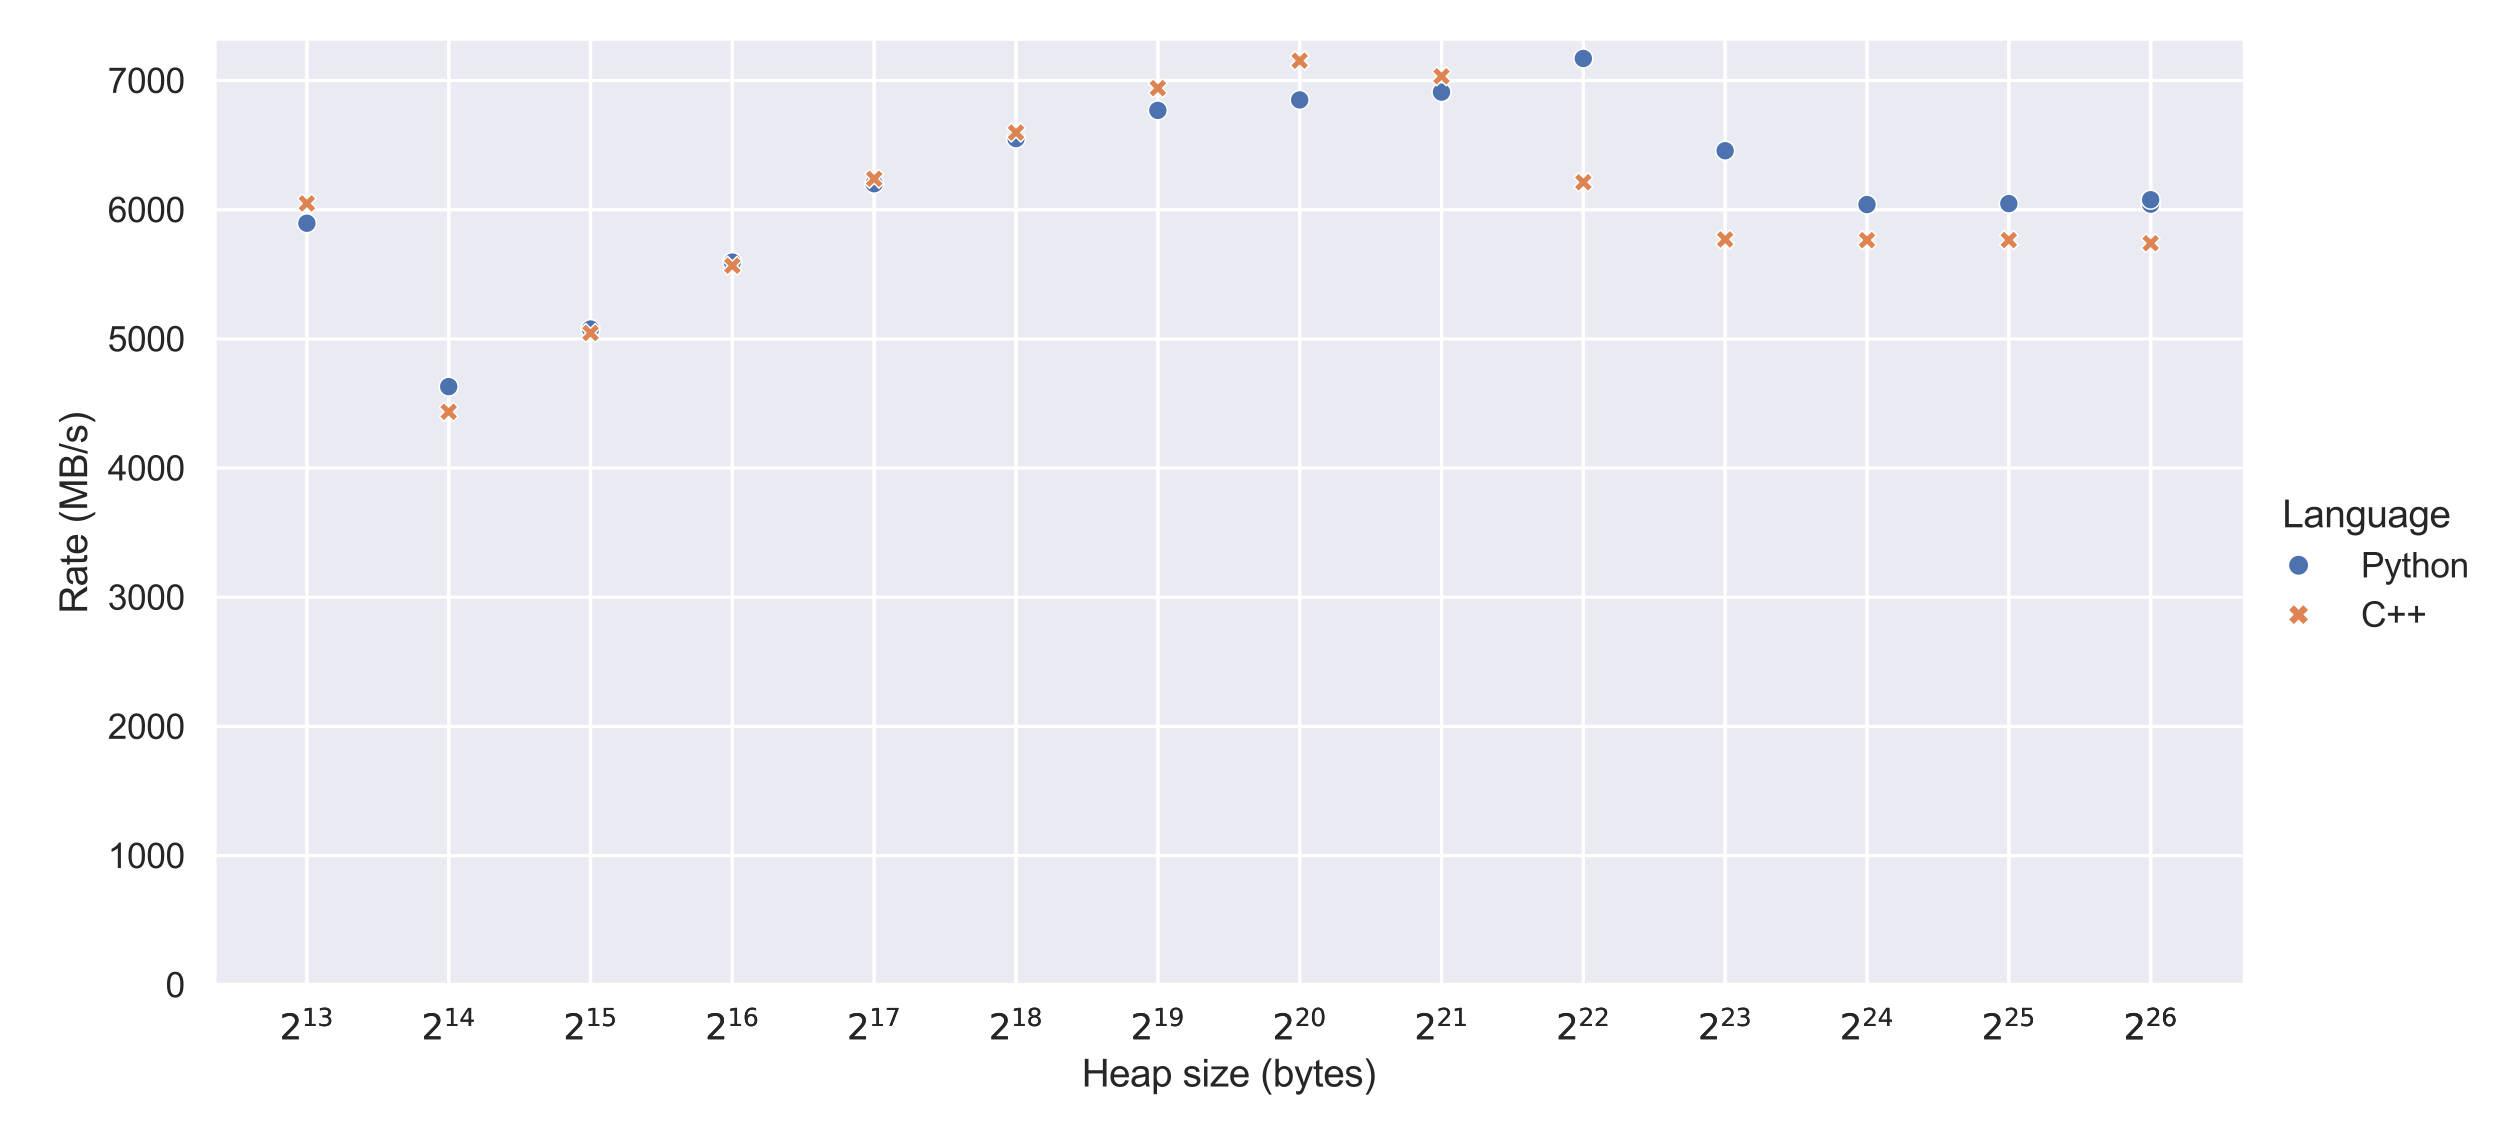 <?xml version="1.0" encoding="utf-8" standalone="no"?>
<!DOCTYPE svg PUBLIC "-//W3C//DTD SVG 1.1//EN"
  "http://www.w3.org/Graphics/SVG/1.1/DTD/svg11.dtd">
<svg xmlns:xlink="http://www.w3.org/1999/xlink" width="793.71pt" height="360pt" viewBox="0 0 793.71 360" xmlns="http://www.w3.org/2000/svg" version="1.1">
 <defs>
  <style type="text/css">*{stroke-linejoin: round; stroke-linecap: butt}</style>
 </defs>
 <g id="figure_1">
  <g id="patch_1">
   <path d="M 0 360
L 793.71 360
L 793.71 0
L 0 0
z
" style="fill: #ffffff"/>
  </g>
  <g id="axes_1">
   <g id="patch_2">
    <path d="M 68.16 312.66
L 712.063 312.66
L 712.063 12.96
L 68.16 12.96
z
" style="fill: #eaeaf2"/>
   </g>
   <g id="matplotlib.axis_1">
    <g id="xtick_1">
     <g id="line2d_1">
      <path d="M 97.428 312.66
L 97.428 12.96
" clip-path="url(#p3700f48bf5)" style="fill: none; stroke: #ffffff; stroke-linecap: round"/>
     </g>
     <g id="text_1">
      <!-- $2^{13}$ -->
      <g style="fill: #262626" transform="translate(88.793 330.034) scale(0.11 -0.11)">
       <defs>
        <path id="DejaVuSans-32" d="M 1228 531
L 3431 531
L 3431 0
L 469 0
L 469 531
Q 828 903 1448 1529
Q 2069 2156 2228 2338
Q 2531 2678 2651 2914
Q 2772 3150 2772 3378
Q 2772 3750 2511 3984
Q 2250 4219 1831 4219
Q 1534 4219 1204 4116
Q 875 4013 500 3803
L 500 4441
Q 881 4594 1212 4672
Q 1544 4750 1819 4750
Q 2544 4750 2975 4387
Q 3406 4025 3406 3419
Q 3406 3131 3298 2873
Q 3191 2616 2906 2266
Q 2828 2175 2409 1742
Q 1991 1309 1228 531
z
" transform="scale(0.016)"/>
        <path id="DejaVuSans-31" d="M 794 531
L 1825 531
L 1825 4091
L 703 3866
L 703 4441
L 1819 4666
L 2450 4666
L 2450 531
L 3481 531
L 3481 0
L 794 0
L 794 531
z
" transform="scale(0.016)"/>
        <path id="DejaVuSans-33" d="M 2597 2516
Q 3050 2419 3304 2112
Q 3559 1806 3559 1356
Q 3559 666 3084 287
Q 2609 -91 1734 -91
Q 1441 -91 1130 -33
Q 819 25 488 141
L 488 750
Q 750 597 1062 519
Q 1375 441 1716 441
Q 2309 441 2620 675
Q 2931 909 2931 1356
Q 2931 1769 2642 2001
Q 2353 2234 1838 2234
L 1294 2234
L 1294 2753
L 1863 2753
Q 2328 2753 2575 2939
Q 2822 3125 2822 3475
Q 2822 3834 2567 4026
Q 2313 4219 1838 4219
Q 1578 4219 1281 4162
Q 984 4106 628 3988
L 628 4550
Q 988 4650 1302 4700
Q 1616 4750 1894 4750
Q 2613 4750 3031 4423
Q 3450 4097 3450 3541
Q 3450 3153 3228 2886
Q 3006 2619 2597 2516
z
" transform="scale(0.016)"/>
       </defs>
       <use xlink:href="#DejaVuSans-32" transform="translate(0 0.766)"/>
       <use xlink:href="#DejaVuSans-31" transform="translate(64.58 39.047) scale(0.7)"/>
       <use xlink:href="#DejaVuSans-33" transform="translate(109.116 39.047) scale(0.7)"/>
      </g>
     </g>
    </g>
    <g id="xtick_2">
     <g id="line2d_2">
      <path d="M 142.456 312.66
L 142.456 12.96
" clip-path="url(#p3700f48bf5)" style="fill: none; stroke: #ffffff; stroke-linecap: round"/>
     </g>
     <g id="text_2">
      <!-- $2^{14}$ -->
      <g style="fill: #262626" transform="translate(133.821 330.034) scale(0.11 -0.11)">
       <defs>
        <path id="DejaVuSans-34" d="M 2419 4116
L 825 1625
L 2419 1625
L 2419 4116
z
M 2253 4666
L 3047 4666
L 3047 1625
L 3713 1625
L 3713 1100
L 3047 1100
L 3047 0
L 2419 0
L 2419 1100
L 313 1100
L 313 1709
L 2253 4666
z
" transform="scale(0.016)"/>
       </defs>
       <use xlink:href="#DejaVuSans-32" transform="translate(0 0.684)"/>
       <use xlink:href="#DejaVuSans-31" transform="translate(64.58 38.966) scale(0.7)"/>
       <use xlink:href="#DejaVuSans-34" transform="translate(109.116 38.966) scale(0.7)"/>
      </g>
     </g>
    </g>
    <g id="xtick_3">
     <g id="line2d_3">
      <path d="M 187.485 312.66
L 187.485 12.96
" clip-path="url(#p3700f48bf5)" style="fill: none; stroke: #ffffff; stroke-linecap: round"/>
     </g>
     <g id="text_3">
      <!-- $2^{15}$ -->
      <g style="fill: #262626" transform="translate(178.85 330.034) scale(0.11 -0.11)">
       <defs>
        <path id="DejaVuSans-35" d="M 691 4666
L 3169 4666
L 3169 4134
L 1269 4134
L 1269 2991
Q 1406 3038 1543 3061
Q 1681 3084 1819 3084
Q 2600 3084 3056 2656
Q 3513 2228 3513 1497
Q 3513 744 3044 326
Q 2575 -91 1722 -91
Q 1428 -91 1123 -41
Q 819 9 494 109
L 494 744
Q 775 591 1075 516
Q 1375 441 1709 441
Q 2250 441 2565 725
Q 2881 1009 2881 1497
Q 2881 1984 2565 2268
Q 2250 2553 1709 2553
Q 1456 2553 1204 2497
Q 953 2441 691 2322
L 691 4666
z
" transform="scale(0.016)"/>
       </defs>
       <use xlink:href="#DejaVuSans-32" transform="translate(0 0.684)"/>
       <use xlink:href="#DejaVuSans-31" transform="translate(64.58 38.966) scale(0.7)"/>
       <use xlink:href="#DejaVuSans-35" transform="translate(109.116 38.966) scale(0.7)"/>
      </g>
     </g>
    </g>
    <g id="xtick_4">
     <g id="line2d_4">
      <path d="M 232.513 312.66
L 232.513 12.96
" clip-path="url(#p3700f48bf5)" style="fill: none; stroke: #ffffff; stroke-linecap: round"/>
     </g>
     <g id="text_4">
      <!-- $2^{16}$ -->
      <g style="fill: #262626" transform="translate(223.878 330.034) scale(0.11 -0.11)">
       <defs>
        <path id="DejaVuSans-36" d="M 2113 2584
Q 1688 2584 1439 2293
Q 1191 2003 1191 1497
Q 1191 994 1439 701
Q 1688 409 2113 409
Q 2538 409 2786 701
Q 3034 994 3034 1497
Q 3034 2003 2786 2293
Q 2538 2584 2113 2584
z
M 3366 4563
L 3366 3988
Q 3128 4100 2886 4159
Q 2644 4219 2406 4219
Q 1781 4219 1451 3797
Q 1122 3375 1075 2522
Q 1259 2794 1537 2939
Q 1816 3084 2150 3084
Q 2853 3084 3261 2657
Q 3669 2231 3669 1497
Q 3669 778 3244 343
Q 2819 -91 2113 -91
Q 1303 -91 875 529
Q 447 1150 447 2328
Q 447 3434 972 4092
Q 1497 4750 2381 4750
Q 2619 4750 2861 4703
Q 3103 4656 3366 4563
z
" transform="scale(0.016)"/>
       </defs>
       <use xlink:href="#DejaVuSans-32" transform="translate(0 0.766)"/>
       <use xlink:href="#DejaVuSans-31" transform="translate(64.58 39.047) scale(0.7)"/>
       <use xlink:href="#DejaVuSans-36" transform="translate(109.116 39.047) scale(0.7)"/>
      </g>
     </g>
    </g>
    <g id="xtick_5">
     <g id="line2d_5">
      <path d="M 277.541 312.66
L 277.541 12.96
" clip-path="url(#p3700f48bf5)" style="fill: none; stroke: #ffffff; stroke-linecap: round"/>
     </g>
     <g id="text_5">
      <!-- $2^{17}$ -->
      <g style="fill: #262626" transform="translate(268.906 330.034) scale(0.11 -0.11)">
       <defs>
        <path id="DejaVuSans-37" d="M 525 4666
L 3525 4666
L 3525 4397
L 1831 0
L 1172 0
L 2766 4134
L 525 4134
L 525 4666
z
" transform="scale(0.016)"/>
       </defs>
       <use xlink:href="#DejaVuSans-32" transform="translate(0 0.684)"/>
       <use xlink:href="#DejaVuSans-31" transform="translate(64.58 38.966) scale(0.7)"/>
       <use xlink:href="#DejaVuSans-37" transform="translate(109.116 38.966) scale(0.7)"/>
      </g>
     </g>
    </g>
    <g id="xtick_6">
     <g id="line2d_6">
      <path d="M 322.569 312.66
L 322.569 12.96
" clip-path="url(#p3700f48bf5)" style="fill: none; stroke: #ffffff; stroke-linecap: round"/>
     </g>
     <g id="text_6">
      <!-- $2^{18}$ -->
      <g style="fill: #262626" transform="translate(313.934 330.034) scale(0.11 -0.11)">
       <defs>
        <path id="DejaVuSans-38" d="M 2034 2216
Q 1584 2216 1326 1975
Q 1069 1734 1069 1313
Q 1069 891 1326 650
Q 1584 409 2034 409
Q 2484 409 2743 651
Q 3003 894 3003 1313
Q 3003 1734 2745 1975
Q 2488 2216 2034 2216
z
M 1403 2484
Q 997 2584 770 2862
Q 544 3141 544 3541
Q 544 4100 942 4425
Q 1341 4750 2034 4750
Q 2731 4750 3128 4425
Q 3525 4100 3525 3541
Q 3525 3141 3298 2862
Q 3072 2584 2669 2484
Q 3125 2378 3379 2068
Q 3634 1759 3634 1313
Q 3634 634 3220 271
Q 2806 -91 2034 -91
Q 1263 -91 848 271
Q 434 634 434 1313
Q 434 1759 690 2068
Q 947 2378 1403 2484
z
M 1172 3481
Q 1172 3119 1398 2916
Q 1625 2713 2034 2713
Q 2441 2713 2670 2916
Q 2900 3119 2900 3481
Q 2900 3844 2670 4047
Q 2441 4250 2034 4250
Q 1625 4250 1398 4047
Q 1172 3844 1172 3481
z
" transform="scale(0.016)"/>
       </defs>
       <use xlink:href="#DejaVuSans-32" transform="translate(0 0.766)"/>
       <use xlink:href="#DejaVuSans-31" transform="translate(64.58 39.047) scale(0.7)"/>
       <use xlink:href="#DejaVuSans-38" transform="translate(109.116 39.047) scale(0.7)"/>
      </g>
     </g>
    </g>
    <g id="xtick_7">
     <g id="line2d_7">
      <path d="M 367.597 312.66
L 367.597 12.96
" clip-path="url(#p3700f48bf5)" style="fill: none; stroke: #ffffff; stroke-linecap: round"/>
     </g>
     <g id="text_7">
      <!-- $2^{19}$ -->
      <g style="fill: #262626" transform="translate(358.962 330.034) scale(0.11 -0.11)">
       <defs>
        <path id="DejaVuSans-39" d="M 703 97
L 703 672
Q 941 559 1184 500
Q 1428 441 1663 441
Q 2288 441 2617 861
Q 2947 1281 2994 2138
Q 2813 1869 2534 1725
Q 2256 1581 1919 1581
Q 1219 1581 811 2004
Q 403 2428 403 3163
Q 403 3881 828 4315
Q 1253 4750 1959 4750
Q 2769 4750 3195 4129
Q 3622 3509 3622 2328
Q 3622 1225 3098 567
Q 2575 -91 1691 -91
Q 1453 -91 1209 -44
Q 966 3 703 97
z
M 1959 2075
Q 2384 2075 2632 2365
Q 2881 2656 2881 3163
Q 2881 3666 2632 3958
Q 2384 4250 1959 4250
Q 1534 4250 1286 3958
Q 1038 3666 1038 3163
Q 1038 2656 1286 2365
Q 1534 2075 1959 2075
z
" transform="scale(0.016)"/>
       </defs>
       <use xlink:href="#DejaVuSans-32" transform="translate(0 0.766)"/>
       <use xlink:href="#DejaVuSans-31" transform="translate(64.58 39.047) scale(0.7)"/>
       <use xlink:href="#DejaVuSans-39" transform="translate(109.116 39.047) scale(0.7)"/>
      </g>
     </g>
    </g>
    <g id="xtick_8">
     <g id="line2d_8">
      <path d="M 412.625 312.66
L 412.625 12.96
" clip-path="url(#p3700f48bf5)" style="fill: none; stroke: #ffffff; stroke-linecap: round"/>
     </g>
     <g id="text_8">
      <!-- $2^{20}$ -->
      <g style="fill: #262626" transform="translate(403.99 330.034) scale(0.11 -0.11)">
       <defs>
        <path id="DejaVuSans-30" d="M 2034 4250
Q 1547 4250 1301 3770
Q 1056 3291 1056 2328
Q 1056 1369 1301 889
Q 1547 409 2034 409
Q 2525 409 2770 889
Q 3016 1369 3016 2328
Q 3016 3291 2770 3770
Q 2525 4250 2034 4250
z
M 2034 4750
Q 2819 4750 3233 4129
Q 3647 3509 3647 2328
Q 3647 1150 3233 529
Q 2819 -91 2034 -91
Q 1250 -91 836 529
Q 422 1150 422 2328
Q 422 3509 836 4129
Q 1250 4750 2034 4750
z
" transform="scale(0.016)"/>
       </defs>
       <use xlink:href="#DejaVuSans-32" transform="translate(0 0.766)"/>
       <use xlink:href="#DejaVuSans-32" transform="translate(64.58 39.047) scale(0.7)"/>
       <use xlink:href="#DejaVuSans-30" transform="translate(109.116 39.047) scale(0.7)"/>
      </g>
     </g>
    </g>
    <g id="xtick_9">
     <g id="line2d_9">
      <path d="M 457.654 312.66
L 457.654 12.96
" clip-path="url(#p3700f48bf5)" style="fill: none; stroke: #ffffff; stroke-linecap: round"/>
     </g>
     <g id="text_9">
      <!-- $2^{21}$ -->
      <g style="fill: #262626" transform="translate(449.019 330.034) scale(0.11 -0.11)">
       <use xlink:href="#DejaVuSans-32" transform="translate(0 0.766)"/>
       <use xlink:href="#DejaVuSans-32" transform="translate(64.58 39.047) scale(0.7)"/>
       <use xlink:href="#DejaVuSans-31" transform="translate(109.116 39.047) scale(0.7)"/>
      </g>
     </g>
    </g>
    <g id="xtick_10">
     <g id="line2d_10">
      <path d="M 502.682 312.66
L 502.682 12.96
" clip-path="url(#p3700f48bf5)" style="fill: none; stroke: #ffffff; stroke-linecap: round"/>
     </g>
     <g id="text_10">
      <!-- $2^{22}$ -->
      <g style="fill: #262626" transform="translate(494.047 330.034) scale(0.11 -0.11)">
       <use xlink:href="#DejaVuSans-32" transform="translate(0 0.766)"/>
       <use xlink:href="#DejaVuSans-32" transform="translate(64.58 39.047) scale(0.7)"/>
       <use xlink:href="#DejaVuSans-32" transform="translate(109.116 39.047) scale(0.7)"/>
      </g>
     </g>
    </g>
    <g id="xtick_11">
     <g id="line2d_11">
      <path d="M 547.71 312.66
L 547.71 12.96
" clip-path="url(#p3700f48bf5)" style="fill: none; stroke: #ffffff; stroke-linecap: round"/>
     </g>
     <g id="text_11">
      <!-- $2^{23}$ -->
      <g style="fill: #262626" transform="translate(539.075 330.034) scale(0.11 -0.11)">
       <use xlink:href="#DejaVuSans-32" transform="translate(0 0.766)"/>
       <use xlink:href="#DejaVuSans-32" transform="translate(64.58 39.047) scale(0.7)"/>
       <use xlink:href="#DejaVuSans-33" transform="translate(109.116 39.047) scale(0.7)"/>
      </g>
     </g>
    </g>
    <g id="xtick_12">
     <g id="line2d_12">
      <path d="M 592.738 312.66
L 592.738 12.96
" clip-path="url(#p3700f48bf5)" style="fill: none; stroke: #ffffff; stroke-linecap: round"/>
     </g>
     <g id="text_12">
      <!-- $2^{24}$ -->
      <g style="fill: #262626" transform="translate(584.103 330.034) scale(0.11 -0.11)">
       <use xlink:href="#DejaVuSans-32" transform="translate(0 0.766)"/>
       <use xlink:href="#DejaVuSans-32" transform="translate(64.58 39.047) scale(0.7)"/>
       <use xlink:href="#DejaVuSans-34" transform="translate(109.116 39.047) scale(0.7)"/>
      </g>
     </g>
    </g>
    <g id="xtick_13">
     <g id="line2d_13">
      <path d="M 637.766 312.66
L 637.766 12.96
" clip-path="url(#p3700f48bf5)" style="fill: none; stroke: #ffffff; stroke-linecap: round"/>
     </g>
     <g id="text_13">
      <!-- $2^{25}$ -->
      <g style="fill: #262626" transform="translate(629.131 330.034) scale(0.11 -0.11)">
       <use xlink:href="#DejaVuSans-32" transform="translate(0 0.766)"/>
       <use xlink:href="#DejaVuSans-32" transform="translate(64.58 39.047) scale(0.7)"/>
       <use xlink:href="#DejaVuSans-35" transform="translate(109.116 39.047) scale(0.7)"/>
      </g>
     </g>
    </g>
    <g id="xtick_14">
     <g id="line2d_14">
      <path d="M 682.795 312.66
L 682.795 12.96
" clip-path="url(#p3700f48bf5)" style="fill: none; stroke: #ffffff; stroke-linecap: round"/>
     </g>
     <g id="text_14">
      <!-- $2^{26}$ -->
      <g style="fill: #262626" transform="translate(674.16 330.034) scale(0.11 -0.11)">
       <use xlink:href="#DejaVuSans-32" transform="translate(0 0.766)"/>
       <use xlink:href="#DejaVuSans-32" transform="translate(64.58 39.047) scale(0.7)"/>
       <use xlink:href="#DejaVuSans-36" transform="translate(109.116 39.047) scale(0.7)"/>
      </g>
     </g>
    </g>
    <g id="xtick_15">
     <g id="line2d_15">
      <path d="M 682.795 312.66
L 682.795 12.96
" clip-path="url(#p3700f48bf5)" style="fill: none; stroke: #ffffff; stroke-linecap: round"/>
     </g>
     <g id="text_15">
      <!-- $2^{26}$ -->
      <g style="fill: #262626" transform="translate(674.16 330.034) scale(0.11 -0.11)">
       <use xlink:href="#DejaVuSans-32" transform="translate(0 0.766)"/>
       <use xlink:href="#DejaVuSans-32" transform="translate(64.58 39.047) scale(0.7)"/>
       <use xlink:href="#DejaVuSans-36" transform="translate(109.116 39.047) scale(0.7)"/>
      </g>
     </g>
    </g>
    <g id="xtick_16">
     <g id="line2d_16">
      <path d="M 97.428 312.66
L 97.428 12.96
" clip-path="url(#p3700f48bf5)" style="fill: none; stroke: #ffffff; stroke-linecap: round"/>
     </g>
     <g id="text_16">
      <!-- $2^{13}$ -->
      <g style="fill: #262626" transform="translate(88.793 330.034) scale(0.11 -0.11)">
       <use xlink:href="#DejaVuSans-32" transform="translate(0 0.766)"/>
       <use xlink:href="#DejaVuSans-31" transform="translate(64.58 39.047) scale(0.7)"/>
       <use xlink:href="#DejaVuSans-33" transform="translate(109.116 39.047) scale(0.7)"/>
      </g>
     </g>
    </g>
    <g id="xtick_17">
     <g id="line2d_17">
      <path d="M 142.456 312.66
L 142.456 12.96
" clip-path="url(#p3700f48bf5)" style="fill: none; stroke: #ffffff; stroke-linecap: round"/>
     </g>
     <g id="text_17">
      <!-- $2^{14}$ -->
      <g style="fill: #262626" transform="translate(133.821 330.034) scale(0.11 -0.11)">
       <use xlink:href="#DejaVuSans-32" transform="translate(0 0.684)"/>
       <use xlink:href="#DejaVuSans-31" transform="translate(64.58 38.966) scale(0.7)"/>
       <use xlink:href="#DejaVuSans-34" transform="translate(109.116 38.966) scale(0.7)"/>
      </g>
     </g>
    </g>
    <g id="xtick_18">
     <g id="line2d_18">
      <path d="M 187.485 312.66
L 187.485 12.96
" clip-path="url(#p3700f48bf5)" style="fill: none; stroke: #ffffff; stroke-linecap: round"/>
     </g>
     <g id="text_18">
      <!-- $2^{15}$ -->
      <g style="fill: #262626" transform="translate(178.85 330.034) scale(0.11 -0.11)">
       <use xlink:href="#DejaVuSans-32" transform="translate(0 0.684)"/>
       <use xlink:href="#DejaVuSans-31" transform="translate(64.58 38.966) scale(0.7)"/>
       <use xlink:href="#DejaVuSans-35" transform="translate(109.116 38.966) scale(0.7)"/>
      </g>
     </g>
    </g>
    <g id="xtick_19">
     <g id="line2d_19">
      <path d="M 232.513 312.66
L 232.513 12.96
" clip-path="url(#p3700f48bf5)" style="fill: none; stroke: #ffffff; stroke-linecap: round"/>
     </g>
     <g id="text_19">
      <!-- $2^{16}$ -->
      <g style="fill: #262626" transform="translate(223.878 330.034) scale(0.11 -0.11)">
       <use xlink:href="#DejaVuSans-32" transform="translate(0 0.766)"/>
       <use xlink:href="#DejaVuSans-31" transform="translate(64.58 39.047) scale(0.7)"/>
       <use xlink:href="#DejaVuSans-36" transform="translate(109.116 39.047) scale(0.7)"/>
      </g>
     </g>
    </g>
    <g id="xtick_20">
     <g id="line2d_20">
      <path d="M 277.541 312.66
L 277.541 12.96
" clip-path="url(#p3700f48bf5)" style="fill: none; stroke: #ffffff; stroke-linecap: round"/>
     </g>
     <g id="text_20">
      <!-- $2^{17}$ -->
      <g style="fill: #262626" transform="translate(268.906 330.034) scale(0.11 -0.11)">
       <use xlink:href="#DejaVuSans-32" transform="translate(0 0.684)"/>
       <use xlink:href="#DejaVuSans-31" transform="translate(64.58 38.966) scale(0.7)"/>
       <use xlink:href="#DejaVuSans-37" transform="translate(109.116 38.966) scale(0.7)"/>
      </g>
     </g>
    </g>
    <g id="xtick_21">
     <g id="line2d_21">
      <path d="M 322.569 312.66
L 322.569 12.96
" clip-path="url(#p3700f48bf5)" style="fill: none; stroke: #ffffff; stroke-linecap: round"/>
     </g>
     <g id="text_21">
      <!-- $2^{18}$ -->
      <g style="fill: #262626" transform="translate(313.934 330.034) scale(0.11 -0.11)">
       <use xlink:href="#DejaVuSans-32" transform="translate(0 0.766)"/>
       <use xlink:href="#DejaVuSans-31" transform="translate(64.58 39.047) scale(0.7)"/>
       <use xlink:href="#DejaVuSans-38" transform="translate(109.116 39.047) scale(0.7)"/>
      </g>
     </g>
    </g>
    <g id="xtick_22">
     <g id="line2d_22">
      <path d="M 367.597 312.66
L 367.597 12.96
" clip-path="url(#p3700f48bf5)" style="fill: none; stroke: #ffffff; stroke-linecap: round"/>
     </g>
     <g id="text_22">
      <!-- $2^{19}$ -->
      <g style="fill: #262626" transform="translate(358.962 330.034) scale(0.11 -0.11)">
       <use xlink:href="#DejaVuSans-32" transform="translate(0 0.766)"/>
       <use xlink:href="#DejaVuSans-31" transform="translate(64.58 39.047) scale(0.7)"/>
       <use xlink:href="#DejaVuSans-39" transform="translate(109.116 39.047) scale(0.7)"/>
      </g>
     </g>
    </g>
    <g id="xtick_23">
     <g id="line2d_23">
      <path d="M 412.625 312.66
L 412.625 12.96
" clip-path="url(#p3700f48bf5)" style="fill: none; stroke: #ffffff; stroke-linecap: round"/>
     </g>
     <g id="text_23">
      <!-- $2^{20}$ -->
      <g style="fill: #262626" transform="translate(403.99 330.034) scale(0.11 -0.11)">
       <use xlink:href="#DejaVuSans-32" transform="translate(0 0.766)"/>
       <use xlink:href="#DejaVuSans-32" transform="translate(64.58 39.047) scale(0.7)"/>
       <use xlink:href="#DejaVuSans-30" transform="translate(109.116 39.047) scale(0.7)"/>
      </g>
     </g>
    </g>
    <g id="xtick_24">
     <g id="line2d_24">
      <path d="M 457.654 312.66
L 457.654 12.96
" clip-path="url(#p3700f48bf5)" style="fill: none; stroke: #ffffff; stroke-linecap: round"/>
     </g>
     <g id="text_24">
      <!-- $2^{21}$ -->
      <g style="fill: #262626" transform="translate(449.019 330.034) scale(0.11 -0.11)">
       <use xlink:href="#DejaVuSans-32" transform="translate(0 0.766)"/>
       <use xlink:href="#DejaVuSans-32" transform="translate(64.58 39.047) scale(0.7)"/>
       <use xlink:href="#DejaVuSans-31" transform="translate(109.116 39.047) scale(0.7)"/>
      </g>
     </g>
    </g>
    <g id="xtick_25">
     <g id="line2d_25">
      <path d="M 502.682 312.66
L 502.682 12.96
" clip-path="url(#p3700f48bf5)" style="fill: none; stroke: #ffffff; stroke-linecap: round"/>
     </g>
     <g id="text_25">
      <!-- $2^{22}$ -->
      <g style="fill: #262626" transform="translate(494.047 330.034) scale(0.11 -0.11)">
       <use xlink:href="#DejaVuSans-32" transform="translate(0 0.766)"/>
       <use xlink:href="#DejaVuSans-32" transform="translate(64.58 39.047) scale(0.7)"/>
       <use xlink:href="#DejaVuSans-32" transform="translate(109.116 39.047) scale(0.7)"/>
      </g>
     </g>
    </g>
    <g id="xtick_26">
     <g id="line2d_26">
      <path d="M 547.71 312.66
L 547.71 12.96
" clip-path="url(#p3700f48bf5)" style="fill: none; stroke: #ffffff; stroke-linecap: round"/>
     </g>
     <g id="text_26">
      <!-- $2^{23}$ -->
      <g style="fill: #262626" transform="translate(539.075 330.034) scale(0.11 -0.11)">
       <use xlink:href="#DejaVuSans-32" transform="translate(0 0.766)"/>
       <use xlink:href="#DejaVuSans-32" transform="translate(64.58 39.047) scale(0.7)"/>
       <use xlink:href="#DejaVuSans-33" transform="translate(109.116 39.047) scale(0.7)"/>
      </g>
     </g>
    </g>
    <g id="xtick_27">
     <g id="line2d_27">
      <path d="M 592.738 312.66
L 592.738 12.96
" clip-path="url(#p3700f48bf5)" style="fill: none; stroke: #ffffff; stroke-linecap: round"/>
     </g>
     <g id="text_27">
      <!-- $2^{24}$ -->
      <g style="fill: #262626" transform="translate(584.103 330.034) scale(0.11 -0.11)">
       <use xlink:href="#DejaVuSans-32" transform="translate(0 0.766)"/>
       <use xlink:href="#DejaVuSans-32" transform="translate(64.58 39.047) scale(0.7)"/>
       <use xlink:href="#DejaVuSans-34" transform="translate(109.116 39.047) scale(0.7)"/>
      </g>
     </g>
    </g>
    <g id="xtick_28">
     <g id="line2d_28">
      <path d="M 637.766 312.66
L 637.766 12.96
" clip-path="url(#p3700f48bf5)" style="fill: none; stroke: #ffffff; stroke-linecap: round"/>
     </g>
     <g id="text_28">
      <!-- $2^{25}$ -->
      <g style="fill: #262626" transform="translate(629.131 330.034) scale(0.11 -0.11)">
       <use xlink:href="#DejaVuSans-32" transform="translate(0 0.766)"/>
       <use xlink:href="#DejaVuSans-32" transform="translate(64.58 39.047) scale(0.7)"/>
       <use xlink:href="#DejaVuSans-35" transform="translate(109.116 39.047) scale(0.7)"/>
      </g>
     </g>
    </g>
    <g id="xtick_29">
     <g id="line2d_29">
      <path d="M 682.795 312.66
L 682.795 12.96
" clip-path="url(#p3700f48bf5)" style="fill: none; stroke: #ffffff; stroke-linecap: round"/>
     </g>
     <g id="text_29">
      <!-- $2^{26}$ -->
      <g style="fill: #262626" transform="translate(674.16 330.034) scale(0.11 -0.11)">
       <use xlink:href="#DejaVuSans-32" transform="translate(0 0.766)"/>
       <use xlink:href="#DejaVuSans-32" transform="translate(64.58 39.047) scale(0.7)"/>
       <use xlink:href="#DejaVuSans-36" transform="translate(109.116 39.047) scale(0.7)"/>
      </g>
     </g>
    </g>
    <g id="xtick_30"/>
    <g id="xtick_31"/>
    <g id="xtick_32"/>
    <g id="xtick_33"/>
    <g id="xtick_34"/>
    <g id="xtick_35"/>
    <g id="xtick_36"/>
    <g id="xtick_37"/>
    <g id="xtick_38"/>
    <g id="xtick_39"/>
    <g id="xtick_40"/>
    <g id="xtick_41"/>
    <g id="xtick_42"/>
    <g id="xtick_43"/>
    <g id="xtick_44"/>
    <g id="xtick_45"/>
    <g id="xtick_46"/>
    <g id="xtick_47"/>
    <g id="xtick_48"/>
    <g id="xtick_49"/>
    <g id="xtick_50"/>
    <g id="xtick_51"/>
    <g id="xtick_52"/>
    <g id="xtick_53"/>
    <g id="xtick_54"/>
    <g id="xtick_55"/>
    <g id="xtick_56"/>
    <g id="xtick_57"/>
    <g id="xtick_58"/>
    <g id="xtick_59"/>
    <g id="xtick_60"/>
    <g id="xtick_61"/>
    <g id="xtick_62"/>
    <g id="xtick_63"/>
    <g id="xtick_64"/>
    <g id="xtick_65"/>
    <g id="text_30">
     <!-- Heap size (bytes) -->
     <g style="fill: #262626" transform="translate(343.429 344.955) scale(0.12 -0.12)">
      <defs>
       <path id="ArialMT-48" d="M 513 0
L 513 4581
L 1119 4581
L 1119 2700
L 3500 2700
L 3500 4581
L 4106 4581
L 4106 0
L 3500 0
L 3500 2159
L 1119 2159
L 1119 0
L 513 0
z
" transform="scale(0.016)"/>
       <path id="ArialMT-65" d="M 2694 1069
L 3275 997
Q 3138 488 2766 206
Q 2394 -75 1816 -75
Q 1088 -75 661 373
Q 234 822 234 1631
Q 234 2469 665 2931
Q 1097 3394 1784 3394
Q 2450 3394 2872 2941
Q 3294 2488 3294 1666
Q 3294 1616 3291 1516
L 816 1516
Q 847 969 1125 678
Q 1403 388 1819 388
Q 2128 388 2347 550
Q 2566 713 2694 1069
z
M 847 1978
L 2700 1978
Q 2663 2397 2488 2606
Q 2219 2931 1791 2931
Q 1403 2931 1139 2672
Q 875 2413 847 1978
z
" transform="scale(0.016)"/>
       <path id="ArialMT-61" d="M 2588 409
Q 2275 144 1986 34
Q 1697 -75 1366 -75
Q 819 -75 525 192
Q 231 459 231 875
Q 231 1119 342 1320
Q 453 1522 633 1644
Q 813 1766 1038 1828
Q 1203 1872 1538 1913
Q 2219 1994 2541 2106
Q 2544 2222 2544 2253
Q 2544 2597 2384 2738
Q 2169 2928 1744 2928
Q 1347 2928 1158 2789
Q 969 2650 878 2297
L 328 2372
Q 403 2725 575 2942
Q 747 3159 1072 3276
Q 1397 3394 1825 3394
Q 2250 3394 2515 3294
Q 2781 3194 2906 3042
Q 3031 2891 3081 2659
Q 3109 2516 3109 2141
L 3109 1391
Q 3109 606 3145 398
Q 3181 191 3288 0
L 2700 0
Q 2613 175 2588 409
z
M 2541 1666
Q 2234 1541 1622 1453
Q 1275 1403 1131 1340
Q 988 1278 909 1158
Q 831 1038 831 891
Q 831 666 1001 516
Q 1172 366 1500 366
Q 1825 366 2078 508
Q 2331 650 2450 897
Q 2541 1088 2541 1459
L 2541 1666
z
" transform="scale(0.016)"/>
       <path id="ArialMT-70" d="M 422 -1272
L 422 3319
L 934 3319
L 934 2888
Q 1116 3141 1344 3267
Q 1572 3394 1897 3394
Q 2322 3394 2647 3175
Q 2972 2956 3137 2557
Q 3303 2159 3303 1684
Q 3303 1175 3120 767
Q 2938 359 2589 142
Q 2241 -75 1856 -75
Q 1575 -75 1351 44
Q 1128 163 984 344
L 984 -1272
L 422 -1272
z
M 931 1641
Q 931 1000 1190 694
Q 1450 388 1819 388
Q 2194 388 2461 705
Q 2728 1022 2728 1688
Q 2728 2322 2467 2637
Q 2206 2953 1844 2953
Q 1484 2953 1207 2617
Q 931 2281 931 1641
z
" transform="scale(0.016)"/>
       <path id="ArialMT-20" transform="scale(0.016)"/>
       <path id="ArialMT-73" d="M 197 991
L 753 1078
Q 800 744 1014 566
Q 1228 388 1613 388
Q 2000 388 2187 545
Q 2375 703 2375 916
Q 2375 1106 2209 1216
Q 2094 1291 1634 1406
Q 1016 1563 777 1677
Q 538 1791 414 1992
Q 291 2194 291 2438
Q 291 2659 392 2848
Q 494 3038 669 3163
Q 800 3259 1026 3326
Q 1253 3394 1513 3394
Q 1903 3394 2198 3281
Q 2494 3169 2634 2976
Q 2775 2784 2828 2463
L 2278 2388
Q 2241 2644 2061 2787
Q 1881 2931 1553 2931
Q 1166 2931 1000 2803
Q 834 2675 834 2503
Q 834 2394 903 2306
Q 972 2216 1119 2156
Q 1203 2125 1616 2013
Q 2213 1853 2448 1751
Q 2684 1650 2818 1456
Q 2953 1263 2953 975
Q 2953 694 2789 445
Q 2625 197 2315 61
Q 2006 -75 1616 -75
Q 969 -75 630 194
Q 291 463 197 991
z
" transform="scale(0.016)"/>
       <path id="ArialMT-69" d="M 425 3934
L 425 4581
L 988 4581
L 988 3934
L 425 3934
z
M 425 0
L 425 3319
L 988 3319
L 988 0
L 425 0
z
" transform="scale(0.016)"/>
       <path id="ArialMT-7a" d="M 125 0
L 125 456
L 2238 2881
Q 1878 2863 1603 2863
L 250 2863
L 250 3319
L 2963 3319
L 2963 2947
L 1166 841
L 819 456
Q 1197 484 1528 484
L 3063 484
L 3063 0
L 125 0
z
" transform="scale(0.016)"/>
       <path id="ArialMT-28" d="M 1497 -1347
Q 1031 -759 709 28
Q 388 816 388 1659
Q 388 2403 628 3084
Q 909 3875 1497 4659
L 1900 4659
Q 1522 4009 1400 3731
Q 1209 3300 1100 2831
Q 966 2247 966 1656
Q 966 153 1900 -1347
L 1497 -1347
z
" transform="scale(0.016)"/>
       <path id="ArialMT-62" d="M 941 0
L 419 0
L 419 4581
L 981 4581
L 981 2947
Q 1338 3394 1891 3394
Q 2197 3394 2470 3270
Q 2744 3147 2920 2923
Q 3097 2700 3197 2384
Q 3297 2069 3297 1709
Q 3297 856 2875 390
Q 2453 -75 1863 -75
Q 1275 -75 941 416
L 941 0
z
M 934 1684
Q 934 1088 1097 822
Q 1363 388 1816 388
Q 2184 388 2453 708
Q 2722 1028 2722 1663
Q 2722 2313 2464 2622
Q 2206 2931 1841 2931
Q 1472 2931 1203 2611
Q 934 2291 934 1684
z
" transform="scale(0.016)"/>
       <path id="ArialMT-79" d="M 397 -1278
L 334 -750
Q 519 -800 656 -800
Q 844 -800 956 -737
Q 1069 -675 1141 -563
Q 1194 -478 1313 -144
Q 1328 -97 1363 -6
L 103 3319
L 709 3319
L 1400 1397
Q 1534 1031 1641 628
Q 1738 1016 1872 1384
L 2581 3319
L 3144 3319
L 1881 -56
Q 1678 -603 1566 -809
Q 1416 -1088 1222 -1217
Q 1028 -1347 759 -1347
Q 597 -1347 397 -1278
z
" transform="scale(0.016)"/>
       <path id="ArialMT-74" d="M 1650 503
L 1731 6
Q 1494 -44 1306 -44
Q 1000 -44 831 53
Q 663 150 594 308
Q 525 466 525 972
L 525 2881
L 113 2881
L 113 3319
L 525 3319
L 525 4141
L 1084 4478
L 1084 3319
L 1650 3319
L 1650 2881
L 1084 2881
L 1084 941
Q 1084 700 1114 631
Q 1144 563 1211 522
Q 1278 481 1403 481
Q 1497 481 1650 503
z
" transform="scale(0.016)"/>
       <path id="ArialMT-29" d="M 791 -1347
L 388 -1347
Q 1322 153 1322 1656
Q 1322 2244 1188 2822
Q 1081 3291 891 3722
Q 769 4003 388 4659
L 791 4659
Q 1378 3875 1659 3084
Q 1900 2403 1900 1659
Q 1900 816 1576 28
Q 1253 -759 791 -1347
z
" transform="scale(0.016)"/>
      </defs>
      <use xlink:href="#ArialMT-48"/>
      <use xlink:href="#ArialMT-65" x="72.217"/>
      <use xlink:href="#ArialMT-61" x="127.832"/>
      <use xlink:href="#ArialMT-70" x="183.447"/>
      <use xlink:href="#ArialMT-20" x="239.062"/>
      <use xlink:href="#ArialMT-73" x="266.846"/>
      <use xlink:href="#ArialMT-69" x="316.846"/>
      <use xlink:href="#ArialMT-7a" x="339.062"/>
      <use xlink:href="#ArialMT-65" x="389.062"/>
      <use xlink:href="#ArialMT-20" x="444.678"/>
      <use xlink:href="#ArialMT-28" x="472.461"/>
      <use xlink:href="#ArialMT-62" x="505.762"/>
      <use xlink:href="#ArialMT-79" x="561.377"/>
      <use xlink:href="#ArialMT-74" x="611.377"/>
      <use xlink:href="#ArialMT-65" x="639.16"/>
      <use xlink:href="#ArialMT-73" x="694.775"/>
      <use xlink:href="#ArialMT-29" x="744.775"/>
     </g>
    </g>
   </g>
   <g id="matplotlib.axis_2">
    <g id="ytick_1">
     <g id="line2d_30">
      <path d="M 68.16 312.66
L 712.063 312.66
" clip-path="url(#p3700f48bf5)" style="fill: none; stroke: #ffffff; stroke-linecap: round"/>
     </g>
     <g id="text_31">
      <!-- 0 -->
      <g style="fill: #262626" transform="translate(52.543 316.597) scale(0.11 -0.11)">
       <defs>
        <path id="ArialMT-30" d="M 266 2259
Q 266 3072 433 3567
Q 600 4063 929 4331
Q 1259 4600 1759 4600
Q 2128 4600 2406 4451
Q 2684 4303 2865 4023
Q 3047 3744 3150 3342
Q 3253 2941 3253 2259
Q 3253 1453 3087 958
Q 2922 463 2592 192
Q 2263 -78 1759 -78
Q 1097 -78 719 397
Q 266 969 266 2259
z
M 844 2259
Q 844 1131 1108 757
Q 1372 384 1759 384
Q 2147 384 2411 759
Q 2675 1134 2675 2259
Q 2675 3391 2411 3762
Q 2147 4134 1753 4134
Q 1366 4134 1134 3806
Q 844 3388 844 2259
z
" transform="scale(0.016)"/>
       </defs>
       <use xlink:href="#ArialMT-30"/>
      </g>
     </g>
    </g>
    <g id="ytick_2">
     <g id="line2d_31">
      <path d="M 68.16 271.645
L 712.063 271.645
" clip-path="url(#p3700f48bf5)" style="fill: none; stroke: #ffffff; stroke-linecap: round"/>
     </g>
     <g id="text_32">
      <!-- 1000 -->
      <g style="fill: #262626" transform="translate(34.192 275.582) scale(0.11 -0.11)">
       <defs>
        <path id="ArialMT-31" d="M 2384 0
L 1822 0
L 1822 3584
Q 1619 3391 1289 3197
Q 959 3003 697 2906
L 697 3450
Q 1169 3672 1522 3987
Q 1875 4303 2022 4600
L 2384 4600
L 2384 0
z
" transform="scale(0.016)"/>
       </defs>
       <use xlink:href="#ArialMT-31"/>
       <use xlink:href="#ArialMT-30" x="55.615"/>
       <use xlink:href="#ArialMT-30" x="111.23"/>
       <use xlink:href="#ArialMT-30" x="166.846"/>
      </g>
     </g>
    </g>
    <g id="ytick_3">
     <g id="line2d_32">
      <path d="M 68.16 230.631
L 712.063 230.631
" clip-path="url(#p3700f48bf5)" style="fill: none; stroke: #ffffff; stroke-linecap: round"/>
     </g>
     <g id="text_33">
      <!-- 2000 -->
      <g style="fill: #262626" transform="translate(34.192 234.567) scale(0.11 -0.11)">
       <defs>
        <path id="ArialMT-32" d="M 3222 541
L 3222 0
L 194 0
Q 188 203 259 391
Q 375 700 629 1000
Q 884 1300 1366 1694
Q 2113 2306 2375 2664
Q 2638 3022 2638 3341
Q 2638 3675 2398 3904
Q 2159 4134 1775 4134
Q 1369 4134 1125 3890
Q 881 3647 878 3216
L 300 3275
Q 359 3922 746 4261
Q 1134 4600 1788 4600
Q 2447 4600 2831 4234
Q 3216 3869 3216 3328
Q 3216 3053 3103 2787
Q 2991 2522 2730 2228
Q 2469 1934 1863 1422
Q 1356 997 1212 845
Q 1069 694 975 541
L 3222 541
z
" transform="scale(0.016)"/>
       </defs>
       <use xlink:href="#ArialMT-32"/>
       <use xlink:href="#ArialMT-30" x="55.615"/>
       <use xlink:href="#ArialMT-30" x="111.23"/>
       <use xlink:href="#ArialMT-30" x="166.846"/>
      </g>
     </g>
    </g>
    <g id="ytick_4">
     <g id="line2d_33">
      <path d="M 68.16 189.616
L 712.063 189.616
" clip-path="url(#p3700f48bf5)" style="fill: none; stroke: #ffffff; stroke-linecap: round"/>
     </g>
     <g id="text_34">
      <!-- 3000 -->
      <g style="fill: #262626" transform="translate(34.192 193.553) scale(0.11 -0.11)">
       <defs>
        <path id="ArialMT-33" d="M 269 1209
L 831 1284
Q 928 806 1161 595
Q 1394 384 1728 384
Q 2125 384 2398 659
Q 2672 934 2672 1341
Q 2672 1728 2419 1979
Q 2166 2231 1775 2231
Q 1616 2231 1378 2169
L 1441 2663
Q 1497 2656 1531 2656
Q 1891 2656 2178 2843
Q 2466 3031 2466 3422
Q 2466 3731 2256 3934
Q 2047 4138 1716 4138
Q 1388 4138 1169 3931
Q 950 3725 888 3313
L 325 3413
Q 428 3978 793 4289
Q 1159 4600 1703 4600
Q 2078 4600 2393 4439
Q 2709 4278 2876 4000
Q 3044 3722 3044 3409
Q 3044 3113 2884 2869
Q 2725 2625 2413 2481
Q 2819 2388 3044 2092
Q 3269 1797 3269 1353
Q 3269 753 2831 336
Q 2394 -81 1725 -81
Q 1122 -81 723 278
Q 325 638 269 1209
z
" transform="scale(0.016)"/>
       </defs>
       <use xlink:href="#ArialMT-33"/>
       <use xlink:href="#ArialMT-30" x="55.615"/>
       <use xlink:href="#ArialMT-30" x="111.23"/>
       <use xlink:href="#ArialMT-30" x="166.846"/>
      </g>
     </g>
    </g>
    <g id="ytick_5">
     <g id="line2d_34">
      <path d="M 68.16 148.601
L 712.063 148.601
" clip-path="url(#p3700f48bf5)" style="fill: none; stroke: #ffffff; stroke-linecap: round"/>
     </g>
     <g id="text_35">
      <!-- 4000 -->
      <g style="fill: #262626" transform="translate(34.192 152.538) scale(0.11 -0.11)">
       <defs>
        <path id="ArialMT-34" d="M 2069 0
L 2069 1097
L 81 1097
L 81 1613
L 2172 4581
L 2631 4581
L 2631 1613
L 3250 1613
L 3250 1097
L 2631 1097
L 2631 0
L 2069 0
z
M 2069 1613
L 2069 3678
L 634 1613
L 2069 1613
z
" transform="scale(0.016)"/>
       </defs>
       <use xlink:href="#ArialMT-34"/>
       <use xlink:href="#ArialMT-30" x="55.615"/>
       <use xlink:href="#ArialMT-30" x="111.23"/>
       <use xlink:href="#ArialMT-30" x="166.846"/>
      </g>
     </g>
    </g>
    <g id="ytick_6">
     <g id="line2d_35">
      <path d="M 68.16 107.587
L 712.063 107.587
" clip-path="url(#p3700f48bf5)" style="fill: none; stroke: #ffffff; stroke-linecap: round"/>
     </g>
     <g id="text_36">
      <!-- 5000 -->
      <g style="fill: #262626" transform="translate(34.192 111.523) scale(0.11 -0.11)">
       <defs>
        <path id="ArialMT-35" d="M 266 1200
L 856 1250
Q 922 819 1161 601
Q 1400 384 1738 384
Q 2144 384 2425 690
Q 2706 997 2706 1503
Q 2706 1984 2436 2262
Q 2166 2541 1728 2541
Q 1456 2541 1237 2417
Q 1019 2294 894 2097
L 366 2166
L 809 4519
L 3088 4519
L 3088 3981
L 1259 3981
L 1013 2750
Q 1425 3038 1878 3038
Q 2478 3038 2890 2622
Q 3303 2206 3303 1553
Q 3303 931 2941 478
Q 2500 -78 1738 -78
Q 1113 -78 717 272
Q 322 622 266 1200
z
" transform="scale(0.016)"/>
       </defs>
       <use xlink:href="#ArialMT-35"/>
       <use xlink:href="#ArialMT-30" x="55.615"/>
       <use xlink:href="#ArialMT-30" x="111.23"/>
       <use xlink:href="#ArialMT-30" x="166.846"/>
      </g>
     </g>
    </g>
    <g id="ytick_7">
     <g id="line2d_36">
      <path d="M 68.16 66.572
L 712.063 66.572
" clip-path="url(#p3700f48bf5)" style="fill: none; stroke: #ffffff; stroke-linecap: round"/>
     </g>
     <g id="text_37">
      <!-- 6000 -->
      <g style="fill: #262626" transform="translate(34.192 70.509) scale(0.11 -0.11)">
       <defs>
        <path id="ArialMT-36" d="M 3184 3459
L 2625 3416
Q 2550 3747 2413 3897
Q 2184 4138 1850 4138
Q 1581 4138 1378 3988
Q 1113 3794 959 3422
Q 806 3050 800 2363
Q 1003 2672 1297 2822
Q 1591 2972 1913 2972
Q 2475 2972 2870 2558
Q 3266 2144 3266 1488
Q 3266 1056 3080 686
Q 2894 316 2569 119
Q 2244 -78 1831 -78
Q 1128 -78 684 439
Q 241 956 241 2144
Q 241 3472 731 4075
Q 1159 4600 1884 4600
Q 2425 4600 2770 4297
Q 3116 3994 3184 3459
z
M 888 1484
Q 888 1194 1011 928
Q 1134 663 1356 523
Q 1578 384 1822 384
Q 2178 384 2434 671
Q 2691 959 2691 1453
Q 2691 1928 2437 2201
Q 2184 2475 1800 2475
Q 1419 2475 1153 2201
Q 888 1928 888 1484
z
" transform="scale(0.016)"/>
       </defs>
       <use xlink:href="#ArialMT-36"/>
       <use xlink:href="#ArialMT-30" x="55.615"/>
       <use xlink:href="#ArialMT-30" x="111.23"/>
       <use xlink:href="#ArialMT-30" x="166.846"/>
      </g>
     </g>
    </g>
    <g id="ytick_8">
     <g id="line2d_37">
      <path d="M 68.16 25.557
L 712.063 25.557
" clip-path="url(#p3700f48bf5)" style="fill: none; stroke: #ffffff; stroke-linecap: round"/>
     </g>
     <g id="text_38">
      <!-- 7000 -->
      <g style="fill: #262626" transform="translate(34.192 29.494) scale(0.11 -0.11)">
       <defs>
        <path id="ArialMT-37" d="M 303 3981
L 303 4522
L 3269 4522
L 3269 4084
Q 2831 3619 2401 2847
Q 1972 2075 1738 1259
Q 1569 684 1522 0
L 944 0
Q 953 541 1156 1306
Q 1359 2072 1739 2783
Q 2119 3494 2547 3981
L 303 3981
z
" transform="scale(0.016)"/>
       </defs>
       <use xlink:href="#ArialMT-37"/>
       <use xlink:href="#ArialMT-30" x="55.615"/>
       <use xlink:href="#ArialMT-30" x="111.23"/>
       <use xlink:href="#ArialMT-30" x="166.846"/>
      </g>
     </g>
    </g>
    <g id="text_39">
     <!-- Rate (MB/s) -->
     <g style="fill: #262626" transform="translate(27.666 194.812) rotate(-90) scale(0.12 -0.12)">
      <defs>
       <path id="ArialMT-52" d="M 503 0
L 503 4581
L 2534 4581
Q 3147 4581 3465 4457
Q 3784 4334 3975 4021
Q 4166 3709 4166 3331
Q 4166 2844 3850 2509
Q 3534 2175 2875 2084
Q 3116 1969 3241 1856
Q 3506 1613 3744 1247
L 4541 0
L 3778 0
L 3172 953
Q 2906 1366 2734 1584
Q 2563 1803 2427 1890
Q 2291 1978 2150 2013
Q 2047 2034 1813 2034
L 1109 2034
L 1109 0
L 503 0
z
M 1109 2559
L 2413 2559
Q 2828 2559 3062 2645
Q 3297 2731 3419 2920
Q 3541 3109 3541 3331
Q 3541 3656 3305 3865
Q 3069 4075 2559 4075
L 1109 4075
L 1109 2559
z
" transform="scale(0.016)"/>
       <path id="ArialMT-4d" d="M 475 0
L 475 4581
L 1388 4581
L 2472 1338
Q 2622 884 2691 659
Q 2769 909 2934 1394
L 4031 4581
L 4847 4581
L 4847 0
L 4263 0
L 4263 3834
L 2931 0
L 2384 0
L 1059 3900
L 1059 0
L 475 0
z
" transform="scale(0.016)"/>
       <path id="ArialMT-42" d="M 469 0
L 469 4581
L 2188 4581
Q 2713 4581 3030 4442
Q 3347 4303 3526 4014
Q 3706 3725 3706 3409
Q 3706 3116 3547 2856
Q 3388 2597 3066 2438
Q 3481 2316 3704 2022
Q 3928 1728 3928 1328
Q 3928 1006 3792 729
Q 3656 453 3456 303
Q 3256 153 2954 76
Q 2653 0 2216 0
L 469 0
z
M 1075 2656
L 2066 2656
Q 2469 2656 2644 2709
Q 2875 2778 2992 2937
Q 3109 3097 3109 3338
Q 3109 3566 3000 3739
Q 2891 3913 2687 3977
Q 2484 4041 1991 4041
L 1075 4041
L 1075 2656
z
M 1075 541
L 2216 541
Q 2509 541 2628 563
Q 2838 600 2978 687
Q 3119 775 3209 942
Q 3300 1109 3300 1328
Q 3300 1584 3169 1773
Q 3038 1963 2805 2039
Q 2572 2116 2134 2116
L 1075 2116
L 1075 541
z
" transform="scale(0.016)"/>
       <path id="ArialMT-2f" d="M 0 -78
L 1328 4659
L 1778 4659
L 453 -78
L 0 -78
z
" transform="scale(0.016)"/>
      </defs>
      <use xlink:href="#ArialMT-52"/>
      <use xlink:href="#ArialMT-61" x="72.217"/>
      <use xlink:href="#ArialMT-74" x="127.832"/>
      <use xlink:href="#ArialMT-65" x="155.615"/>
      <use xlink:href="#ArialMT-20" x="211.23"/>
      <use xlink:href="#ArialMT-28" x="239.014"/>
      <use xlink:href="#ArialMT-4d" x="272.314"/>
      <use xlink:href="#ArialMT-42" x="355.615"/>
      <use xlink:href="#ArialMT-2f" x="422.314"/>
      <use xlink:href="#ArialMT-73" x="450.098"/>
      <use xlink:href="#ArialMT-29" x="500.098"/>
     </g>
    </g>
   </g>
   <g id="PathCollection_1">
    <path d="M 97.428 73.876
C 98.224 73.876 98.987 73.56 99.549 72.997
C 100.112 72.435 100.428 71.672 100.428 70.876
C 100.428 70.08 100.112 69.317 99.549 68.755
C 98.987 68.192 98.224 67.876 97.428 67.876
C 96.633 67.876 95.869 68.192 95.307 68.755
C 94.744 69.317 94.428 70.08 94.428 70.876
C 94.428 71.672 94.744 72.435 95.307 72.997
C 95.869 73.56 96.633 73.876 97.428 73.876
z
" clip-path="url(#p3700f48bf5)" style="fill: #4c72b0; stroke: #ffffff; stroke-width: 0.48"/>
    <path d="M 142.456 125.744
C 143.252 125.744 144.015 125.427 144.578 124.865
C 145.14 124.302 145.456 123.539 145.456 122.744
C 145.456 121.948 145.14 121.185 144.578 120.622
C 144.015 120.06 143.252 119.744 142.456 119.744
C 141.661 119.744 140.898 120.06 140.335 120.622
C 139.772 121.185 139.456 121.948 139.456 122.744
C 139.456 123.539 139.772 124.302 140.335 124.865
C 140.898 125.427 141.661 125.744 142.456 125.744
z
" clip-path="url(#p3700f48bf5)" style="fill: #4c72b0; stroke: #ffffff; stroke-width: 0.48"/>
    <path d="M 187.485 107.458
C 188.28 107.458 189.043 107.142 189.606 106.58
C 190.168 106.017 190.485 105.254 190.485 104.458
C 190.485 103.663 190.168 102.9 189.606 102.337
C 189.043 101.774 188.28 101.458 187.485 101.458
C 186.689 101.458 185.926 101.774 185.363 102.337
C 184.801 102.9 184.485 103.663 184.485 104.458
C 184.485 105.254 184.801 106.017 185.363 106.58
C 185.926 107.142 186.689 107.458 187.485 107.458
z
" clip-path="url(#p3700f48bf5)" style="fill: #4c72b0; stroke: #ffffff; stroke-width: 0.48"/>
    <path d="M 232.513 86.211
C 233.308 86.211 234.071 85.895 234.634 85.332
C 235.197 84.769 235.513 84.006 235.513 83.211
C 235.513 82.415 235.197 81.652 234.634 81.089
C 234.071 80.527 233.308 80.211 232.513 80.211
C 231.717 80.211 230.954 80.527 230.391 81.089
C 229.829 81.652 229.513 82.415 229.513 83.211
C 229.513 84.006 229.829 84.769 230.391 85.332
C 230.954 85.895 231.717 86.211 232.513 86.211
z
" clip-path="url(#p3700f48bf5)" style="fill: #4c72b0; stroke: #ffffff; stroke-width: 0.48"/>
    <path d="M 277.541 61.326
C 278.337 61.326 279.1 61.01 279.662 60.448
C 280.225 59.885 280.541 59.122 280.541 58.326
C 280.541 57.531 280.225 56.767 279.662 56.205
C 279.1 55.642 278.337 55.326 277.541 55.326
C 276.745 55.326 275.982 55.642 275.42 56.205
C 274.857 56.767 274.541 57.531 274.541 58.326
C 274.541 59.122 274.857 59.885 275.42 60.448
C 275.982 61.01 276.745 61.326 277.541 61.326
z
" clip-path="url(#p3700f48bf5)" style="fill: #4c72b0; stroke: #ffffff; stroke-width: 0.48"/>
    <path d="M 322.569 47.005
C 323.365 47.005 324.128 46.689 324.69 46.126
C 325.253 45.564 325.569 44.801 325.569 44.005
C 325.569 43.21 325.253 42.446 324.69 41.884
C 324.128 41.321 323.365 41.005 322.569 41.005
C 321.773 41.005 321.01 41.321 320.448 41.884
C 319.885 42.446 319.569 43.21 319.569 44.005
C 319.569 44.801 319.885 45.564 320.448 46.126
C 321.01 46.689 321.773 47.005 322.569 47.005
z
" clip-path="url(#p3700f48bf5)" style="fill: #4c72b0; stroke: #ffffff; stroke-width: 0.48"/>
    <path d="M 367.597 38.044
C 368.393 38.044 369.156 37.728 369.719 37.166
C 370.281 36.603 370.597 35.84 370.597 35.044
C 370.597 34.249 370.281 33.486 369.719 32.923
C 369.156 32.36 368.393 32.044 367.597 32.044
C 366.802 32.044 366.039 32.36 365.476 32.923
C 364.913 33.486 364.597 34.249 364.597 35.044
C 364.597 35.84 364.913 36.603 365.476 37.166
C 366.039 37.728 366.802 38.044 367.597 38.044
z
" clip-path="url(#p3700f48bf5)" style="fill: #4c72b0; stroke: #ffffff; stroke-width: 0.48"/>
    <path d="M 412.625 34.725
C 413.421 34.725 414.184 34.409 414.747 33.847
C 415.309 33.284 415.625 32.521 415.625 31.725
C 415.625 30.93 415.309 30.167 414.747 29.604
C 414.184 29.041 413.421 28.725 412.625 28.725
C 411.83 28.725 411.067 29.041 410.504 29.604
C 409.942 30.167 409.625 30.93 409.625 31.725
C 409.625 32.521 409.942 33.284 410.504 33.847
C 411.067 34.409 411.83 34.725 412.625 34.725
z
" clip-path="url(#p3700f48bf5)" style="fill: #4c72b0; stroke: #ffffff; stroke-width: 0.48"/>
    <path d="M 457.654 32.246
C 458.449 32.246 459.212 31.929 459.775 31.367
C 460.338 30.804 460.654 30.041 460.654 29.246
C 460.654 28.45 460.338 27.687 459.775 27.124
C 459.212 26.562 458.449 26.246 457.654 26.246
C 456.858 26.246 456.095 26.562 455.532 27.124
C 454.97 27.687 454.654 28.45 454.654 29.246
C 454.654 30.041 454.97 30.804 455.532 31.367
C 456.095 31.929 456.858 32.246 457.654 32.246
z
" clip-path="url(#p3700f48bf5)" style="fill: #4c72b0; stroke: #ffffff; stroke-width: 0.48"/>
    <path d="M 502.682 21.569
C 503.477 21.569 504.241 21.253 504.803 20.69
C 505.366 20.127 505.682 19.364 505.682 18.569
C 505.682 17.773 505.366 17.01 504.803 16.447
C 504.241 15.885 503.477 15.569 502.682 15.569
C 501.886 15.569 501.123 15.885 500.561 16.447
C 499.998 17.01 499.682 17.773 499.682 18.569
C 499.682 19.364 499.998 20.127 500.561 20.69
C 501.123 21.253 501.886 21.569 502.682 21.569
z
" clip-path="url(#p3700f48bf5)" style="fill: #4c72b0; stroke: #ffffff; stroke-width: 0.48"/>
    <path d="M 547.71 50.856
C 548.506 50.856 549.269 50.54 549.831 49.978
C 550.394 49.415 550.71 48.652 550.71 47.856
C 550.71 47.061 550.394 46.298 549.831 45.735
C 549.269 45.173 548.506 44.856 547.71 44.856
C 546.914 44.856 546.151 45.173 545.589 45.735
C 545.026 46.298 544.71 47.061 544.71 47.856
C 544.71 48.652 545.026 49.415 545.589 49.978
C 546.151 50.54 546.914 50.856 547.71 50.856
z
" clip-path="url(#p3700f48bf5)" style="fill: #4c72b0; stroke: #ffffff; stroke-width: 0.48"/>
    <path d="M 592.738 67.943
C 593.534 67.943 594.297 67.627 594.86 67.064
C 595.422 66.501 595.738 65.738 595.738 64.943
C 595.738 64.147 595.422 63.384 594.86 62.821
C 594.297 62.259 593.534 61.943 592.738 61.943
C 591.943 61.943 591.179 62.259 590.617 62.821
C 590.054 63.384 589.738 64.147 589.738 64.943
C 589.738 65.738 590.054 66.501 590.617 67.064
C 591.179 67.627 591.943 67.943 592.738 67.943
z
" clip-path="url(#p3700f48bf5)" style="fill: #4c72b0; stroke: #ffffff; stroke-width: 0.48"/>
    <path d="M 637.766 67.648
C 638.562 67.648 639.325 67.332 639.888 66.769
C 640.45 66.207 640.766 65.443 640.766 64.648
C 640.766 63.852 640.45 63.089 639.888 62.527
C 639.325 61.964 638.562 61.648 637.766 61.648
C 636.971 61.648 636.208 61.964 635.645 62.527
C 635.082 63.089 634.766 63.852 634.766 64.648
C 634.766 65.443 635.082 66.207 635.645 66.769
C 636.208 67.332 636.971 67.648 637.766 67.648
z
" clip-path="url(#p3700f48bf5)" style="fill: #4c72b0; stroke: #ffffff; stroke-width: 0.48"/>
    <path d="M 682.795 67.815
C 683.59 67.815 684.353 67.499 684.916 66.936
C 685.478 66.374 685.795 65.611 685.795 64.815
C 685.795 64.02 685.478 63.256 684.916 62.694
C 684.353 62.131 683.59 61.815 682.795 61.815
C 681.999 61.815 681.236 62.131 680.673 62.694
C 680.111 63.256 679.795 64.02 679.795 64.815
C 679.795 65.611 680.111 66.374 680.673 66.936
C 681.236 67.499 681.999 67.815 682.795 67.815
z
" clip-path="url(#p3700f48bf5)" style="fill: #4c72b0; stroke: #ffffff; stroke-width: 0.48"/>
    <path d="M 682.795 66.41
C 683.59 66.41 684.353 66.093 684.916 65.531
C 685.478 64.968 685.795 64.205 685.795 63.41
C 685.795 62.614 685.478 61.851 684.916 61.288
C 684.353 60.726 683.59 60.41 682.795 60.41
C 681.999 60.41 681.236 60.726 680.673 61.288
C 680.111 61.851 679.795 62.614 679.795 63.41
C 679.795 64.205 680.111 64.968 680.673 65.531
C 681.236 66.093 681.999 66.41 682.795 66.41
z
" clip-path="url(#p3700f48bf5)" style="fill: #4c72b0; stroke: #ffffff; stroke-width: 0.48"/>
    <path d="M 95.928 67.583
L 97.428 66.083
L 98.928 67.583
L 100.428 66.083
L 98.928 64.583
L 100.428 63.083
L 98.928 61.583
L 97.428 63.083
L 95.928 61.583
L 94.428 63.083
L 95.928 64.583
L 94.428 66.083
z
" clip-path="url(#p3700f48bf5)" style="fill: #dd8452; stroke: #ffffff; stroke-width: 0.48"/>
    <path d="M 140.956 133.741
L 142.456 132.241
L 143.956 133.741
L 145.456 132.241
L 143.956 130.741
L 145.456 129.241
L 143.956 127.741
L 142.456 129.241
L 140.956 127.741
L 139.456 129.241
L 140.956 130.741
L 139.456 132.241
z
" clip-path="url(#p3700f48bf5)" style="fill: #dd8452; stroke: #ffffff; stroke-width: 0.48"/>
    <path d="M 185.985 108.715
L 187.485 107.215
L 188.985 108.715
L 190.485 107.215
L 188.985 105.715
L 190.485 104.215
L 188.985 102.715
L 187.485 104.215
L 185.985 102.715
L 184.485 104.215
L 185.985 105.715
L 184.485 107.215
z
" clip-path="url(#p3700f48bf5)" style="fill: #dd8452; stroke: #ffffff; stroke-width: 0.48"/>
    <path d="M 231.013 87.356
L 232.513 85.856
L 234.013 87.356
L 235.513 85.856
L 234.013 84.356
L 235.513 82.856
L 234.013 81.356
L 232.513 82.856
L 231.013 81.356
L 229.513 82.856
L 231.013 84.356
L 229.513 85.856
z
" clip-path="url(#p3700f48bf5)" style="fill: #dd8452; stroke: #ffffff; stroke-width: 0.48"/>
    <path d="M 276.041 59.757
L 277.541 58.257
L 279.041 59.757
L 280.541 58.257
L 279.041 56.757
L 280.541 55.257
L 279.041 53.757
L 277.541 55.257
L 276.041 53.757
L 274.541 55.257
L 276.041 56.757
L 274.541 58.257
z
" clip-path="url(#p3700f48bf5)" style="fill: #dd8452; stroke: #ffffff; stroke-width: 0.48"/>
    <path d="M 321.069 45.081
L 322.569 43.581
L 324.069 45.081
L 325.569 43.581
L 324.069 42.081
L 325.569 40.581
L 324.069 39.081
L 322.569 40.581
L 321.069 39.081
L 319.569 40.581
L 321.069 42.081
L 319.569 43.581
z
" clip-path="url(#p3700f48bf5)" style="fill: #dd8452; stroke: #ffffff; stroke-width: 0.48"/>
    <path d="M 366.097 30.989
L 367.597 29.489
L 369.097 30.989
L 370.597 29.489
L 369.097 27.989
L 370.597 26.489
L 369.097 24.989
L 367.597 26.489
L 366.097 24.989
L 364.597 26.489
L 366.097 27.989
L 364.597 29.489
z
" clip-path="url(#p3700f48bf5)" style="fill: #dd8452; stroke: #ffffff; stroke-width: 0.48"/>
    <path d="M 411.125 22.265
L 412.625 20.765
L 414.125 22.265
L 415.625 20.765
L 414.125 19.265
L 415.625 17.765
L 414.125 16.265
L 412.625 17.765
L 411.125 16.265
L 409.625 17.765
L 411.125 19.265
L 409.625 20.765
z
" clip-path="url(#p3700f48bf5)" style="fill: #dd8452; stroke: #ffffff; stroke-width: 0.48"/>
    <path d="M 456.154 27.219
L 457.654 25.719
L 459.154 27.219
L 460.654 25.719
L 459.154 24.219
L 460.654 22.719
L 459.154 21.219
L 457.654 22.719
L 456.154 21.219
L 454.654 22.719
L 456.154 24.219
L 454.654 25.719
z
" clip-path="url(#p3700f48bf5)" style="fill: #dd8452; stroke: #ffffff; stroke-width: 0.48"/>
    <path d="M 501.182 60.864
L 502.682 59.364
L 504.182 60.864
L 505.682 59.364
L 504.182 57.864
L 505.682 56.364
L 504.182 54.864
L 502.682 56.364
L 501.182 54.864
L 499.682 56.364
L 501.182 57.864
L 499.682 59.364
z
" clip-path="url(#p3700f48bf5)" style="fill: #dd8452; stroke: #ffffff; stroke-width: 0.48"/>
    <path d="M 546.21 79.016
L 547.71 77.516
L 549.21 79.016
L 550.71 77.516
L 549.21 76.016
L 550.71 74.516
L 549.21 73.016
L 547.71 74.516
L 546.21 73.016
L 544.71 74.516
L 546.21 76.016
L 544.71 77.516
z
" clip-path="url(#p3700f48bf5)" style="fill: #dd8452; stroke: #ffffff; stroke-width: 0.48"/>
    <path d="M 591.238 79.237
L 592.738 77.737
L 594.238 79.237
L 595.738 77.737
L 594.238 76.237
L 595.738 74.737
L 594.238 73.237
L 592.738 74.737
L 591.238 73.237
L 589.738 74.737
L 591.238 76.237
L 589.738 77.737
z
" clip-path="url(#p3700f48bf5)" style="fill: #dd8452; stroke: #ffffff; stroke-width: 0.48"/>
    <path d="M 636.266 79.215
L 637.766 77.715
L 639.266 79.215
L 640.766 77.715
L 639.266 76.215
L 640.766 74.715
L 639.266 73.215
L 637.766 74.715
L 636.266 73.215
L 634.766 74.715
L 636.266 76.215
L 634.766 77.715
z
" clip-path="url(#p3700f48bf5)" style="fill: #dd8452; stroke: #ffffff; stroke-width: 0.48"/>
    <path d="M 681.295 80.224
L 682.795 78.724
L 684.295 80.224
L 685.795 78.724
L 684.295 77.224
L 685.795 75.724
L 684.295 74.224
L 682.795 75.724
L 681.295 74.224
L 679.795 75.724
L 681.295 77.224
L 679.795 78.724
z
" clip-path="url(#p3700f48bf5)" style="fill: #dd8452; stroke: #ffffff; stroke-width: 0.48"/>
   </g>
   <g id="line2d_38"/>
   <g id="line2d_39"/>
   <g id="patch_3">
    <path d="M 68.16 312.66
L 68.16 12.96
" style="fill: none; stroke: #ffffff; stroke-width: 1.25; stroke-linejoin: miter; stroke-linecap: square"/>
   </g>
   <g id="patch_4">
    <path d="M 68.16 312.66
L 712.063 312.66
" style="fill: none; stroke: #ffffff; stroke-width: 1.25; stroke-linejoin: miter; stroke-linecap: square"/>
   </g>
  </g>
  <g id="legend_1">
   <g id="text_40">
    <!-- Language -->
    <g style="fill: #262626" transform="translate(724.595 167.408) scale(0.12 -0.12)">
     <defs>
      <path id="ArialMT-4c" d="M 469 0
L 469 4581
L 1075 4581
L 1075 541
L 3331 541
L 3331 0
L 469 0
z
" transform="scale(0.016)"/>
      <path id="ArialMT-6e" d="M 422 0
L 422 3319
L 928 3319
L 928 2847
Q 1294 3394 1984 3394
Q 2284 3394 2536 3286
Q 2788 3178 2913 3003
Q 3038 2828 3088 2588
Q 3119 2431 3119 2041
L 3119 0
L 2556 0
L 2556 2019
Q 2556 2363 2490 2533
Q 2425 2703 2258 2804
Q 2091 2906 1866 2906
Q 1506 2906 1245 2678
Q 984 2450 984 1813
L 984 0
L 422 0
z
" transform="scale(0.016)"/>
      <path id="ArialMT-67" d="M 319 -275
L 866 -356
Q 900 -609 1056 -725
Q 1266 -881 1628 -881
Q 2019 -881 2231 -725
Q 2444 -569 2519 -288
Q 2563 -116 2559 434
Q 2191 0 1641 0
Q 956 0 581 494
Q 206 988 206 1678
Q 206 2153 378 2554
Q 550 2956 876 3175
Q 1203 3394 1644 3394
Q 2231 3394 2613 2919
L 2613 3319
L 3131 3319
L 3131 450
Q 3131 -325 2973 -648
Q 2816 -972 2473 -1159
Q 2131 -1347 1631 -1347
Q 1038 -1347 672 -1080
Q 306 -813 319 -275
z
M 784 1719
Q 784 1066 1043 766
Q 1303 466 1694 466
Q 2081 466 2343 764
Q 2606 1063 2606 1700
Q 2606 2309 2336 2618
Q 2066 2928 1684 2928
Q 1309 2928 1046 2623
Q 784 2319 784 1719
z
" transform="scale(0.016)"/>
      <path id="ArialMT-75" d="M 2597 0
L 2597 488
Q 2209 -75 1544 -75
Q 1250 -75 995 37
Q 741 150 617 320
Q 494 491 444 738
Q 409 903 409 1263
L 409 3319
L 972 3319
L 972 1478
Q 972 1038 1006 884
Q 1059 663 1231 536
Q 1403 409 1656 409
Q 1909 409 2131 539
Q 2353 669 2445 892
Q 2538 1116 2538 1541
L 2538 3319
L 3100 3319
L 3100 0
L 2597 0
z
" transform="scale(0.016)"/>
     </defs>
     <use xlink:href="#ArialMT-4c"/>
     <use xlink:href="#ArialMT-61" x="55.615"/>
     <use xlink:href="#ArialMT-6e" x="111.23"/>
     <use xlink:href="#ArialMT-67" x="166.846"/>
     <use xlink:href="#ArialMT-75" x="222.461"/>
     <use xlink:href="#ArialMT-61" x="278.076"/>
     <use xlink:href="#ArialMT-67" x="333.691"/>
     <use xlink:href="#ArialMT-65" x="389.307"/>
    </g>
   </g>
   <g id="line2d_40">
    <defs>
     <path id="m4346326d11" d="M 0 3
C 0.796 3 1.559 2.684 2.121 2.121
C 2.684 1.559 3 0.796 3 0
C 3 -0.796 2.684 -1.559 2.121 -2.121
C 1.559 -2.684 0.796 -3 0 -3
C -0.796 -3 -1.559 -2.684 -2.121 -2.121
C -2.684 -1.559 -3 -0.796 -3 0
C -3 0.796 -2.684 1.559 -2.121 2.121
C -1.559 2.684 -0.796 3 0 3
z
"/>
    </defs>
    <g>
     <use xlink:href="#m4346326d11" x="729.766" y="179.457" style="fill: #4c72b0"/>
    </g>
   </g>
   <g id="text_41">
    <!-- Python -->
    <g style="fill: #262626" transform="translate(749.566 183.307) scale(0.11 -0.11)">
     <defs>
      <path id="ArialMT-50" d="M 494 0
L 494 4581
L 2222 4581
Q 2678 4581 2919 4538
Q 3256 4481 3484 4323
Q 3713 4166 3852 3881
Q 3991 3597 3991 3256
Q 3991 2672 3619 2267
Q 3247 1863 2275 1863
L 1100 1863
L 1100 0
L 494 0
z
M 1100 2403
L 2284 2403
Q 2872 2403 3119 2622
Q 3366 2841 3366 3238
Q 3366 3525 3220 3729
Q 3075 3934 2838 4000
Q 2684 4041 2272 4041
L 1100 4041
L 1100 2403
z
" transform="scale(0.016)"/>
      <path id="ArialMT-68" d="M 422 0
L 422 4581
L 984 4581
L 984 2938
Q 1378 3394 1978 3394
Q 2347 3394 2619 3248
Q 2891 3103 3008 2847
Q 3125 2591 3125 2103
L 3125 0
L 2563 0
L 2563 2103
Q 2563 2525 2380 2717
Q 2197 2909 1863 2909
Q 1613 2909 1392 2779
Q 1172 2650 1078 2428
Q 984 2206 984 1816
L 984 0
L 422 0
z
" transform="scale(0.016)"/>
      <path id="ArialMT-6f" d="M 213 1659
Q 213 2581 725 3025
Q 1153 3394 1769 3394
Q 2453 3394 2887 2945
Q 3322 2497 3322 1706
Q 3322 1066 3130 698
Q 2938 331 2570 128
Q 2203 -75 1769 -75
Q 1072 -75 642 372
Q 213 819 213 1659
z
M 791 1659
Q 791 1022 1069 705
Q 1347 388 1769 388
Q 2188 388 2466 706
Q 2744 1025 2744 1678
Q 2744 2294 2464 2611
Q 2184 2928 1769 2928
Q 1347 2928 1069 2612
Q 791 2297 791 1659
z
" transform="scale(0.016)"/>
     </defs>
     <use xlink:href="#ArialMT-50"/>
     <use xlink:href="#ArialMT-79" x="66.699"/>
     <use xlink:href="#ArialMT-74" x="116.699"/>
     <use xlink:href="#ArialMT-68" x="144.482"/>
     <use xlink:href="#ArialMT-6f" x="200.098"/>
     <use xlink:href="#ArialMT-6e" x="255.713"/>
    </g>
   </g>
   <g id="line2d_41">
    <defs>
     <path id="mbf7c71242e" d="M -1.5 3
L 0 1.5
L 1.5 3
L 3 1.5
L 1.5 0
L 3 -1.5
L 1.5 -3
L 0 -1.5
L -1.5 -3
L -3 -1.5
L -1.5 0
L -3 1.5
z
"/>
    </defs>
    <g>
     <use xlink:href="#mbf7c71242e" x="729.766" y="195.146" style="fill: #dd8452"/>
    </g>
   </g>
   <g id="text_42">
    <!-- C++ -->
    <g style="fill: #262626" transform="translate(749.566 198.996) scale(0.11 -0.11)">
     <defs>
      <path id="ArialMT-43" d="M 3763 1606
L 4369 1453
Q 4178 706 3683 314
Q 3188 -78 2472 -78
Q 1731 -78 1267 223
Q 803 525 561 1097
Q 319 1669 319 2325
Q 319 3041 592 3573
Q 866 4106 1370 4382
Q 1875 4659 2481 4659
Q 3169 4659 3637 4309
Q 4106 3959 4291 3325
L 3694 3184
Q 3534 3684 3231 3912
Q 2928 4141 2469 4141
Q 1941 4141 1586 3887
Q 1231 3634 1087 3207
Q 944 2781 944 2328
Q 944 1744 1114 1308
Q 1284 872 1643 656
Q 2003 441 2422 441
Q 2931 441 3284 734
Q 3638 1028 3763 1606
z
" transform="scale(0.016)"/>
      <path id="ArialMT-2b" d="M 1603 741
L 1603 1997
L 356 1997
L 356 2522
L 1603 2522
L 1603 3769
L 2134 3769
L 2134 2522
L 3381 2522
L 3381 1997
L 2134 1997
L 2134 741
L 1603 741
z
" transform="scale(0.016)"/>
     </defs>
     <use xlink:href="#ArialMT-43"/>
     <use xlink:href="#ArialMT-2b" x="72.217"/>
     <use xlink:href="#ArialMT-2b" x="130.615"/>
    </g>
   </g>
  </g>
 </g>
 <defs>
  <clipPath id="p3700f48bf5">
   <rect x="68.16" y="12.96" width="643.903" height="299.7"/>
  </clipPath>
 </defs>
</svg>
